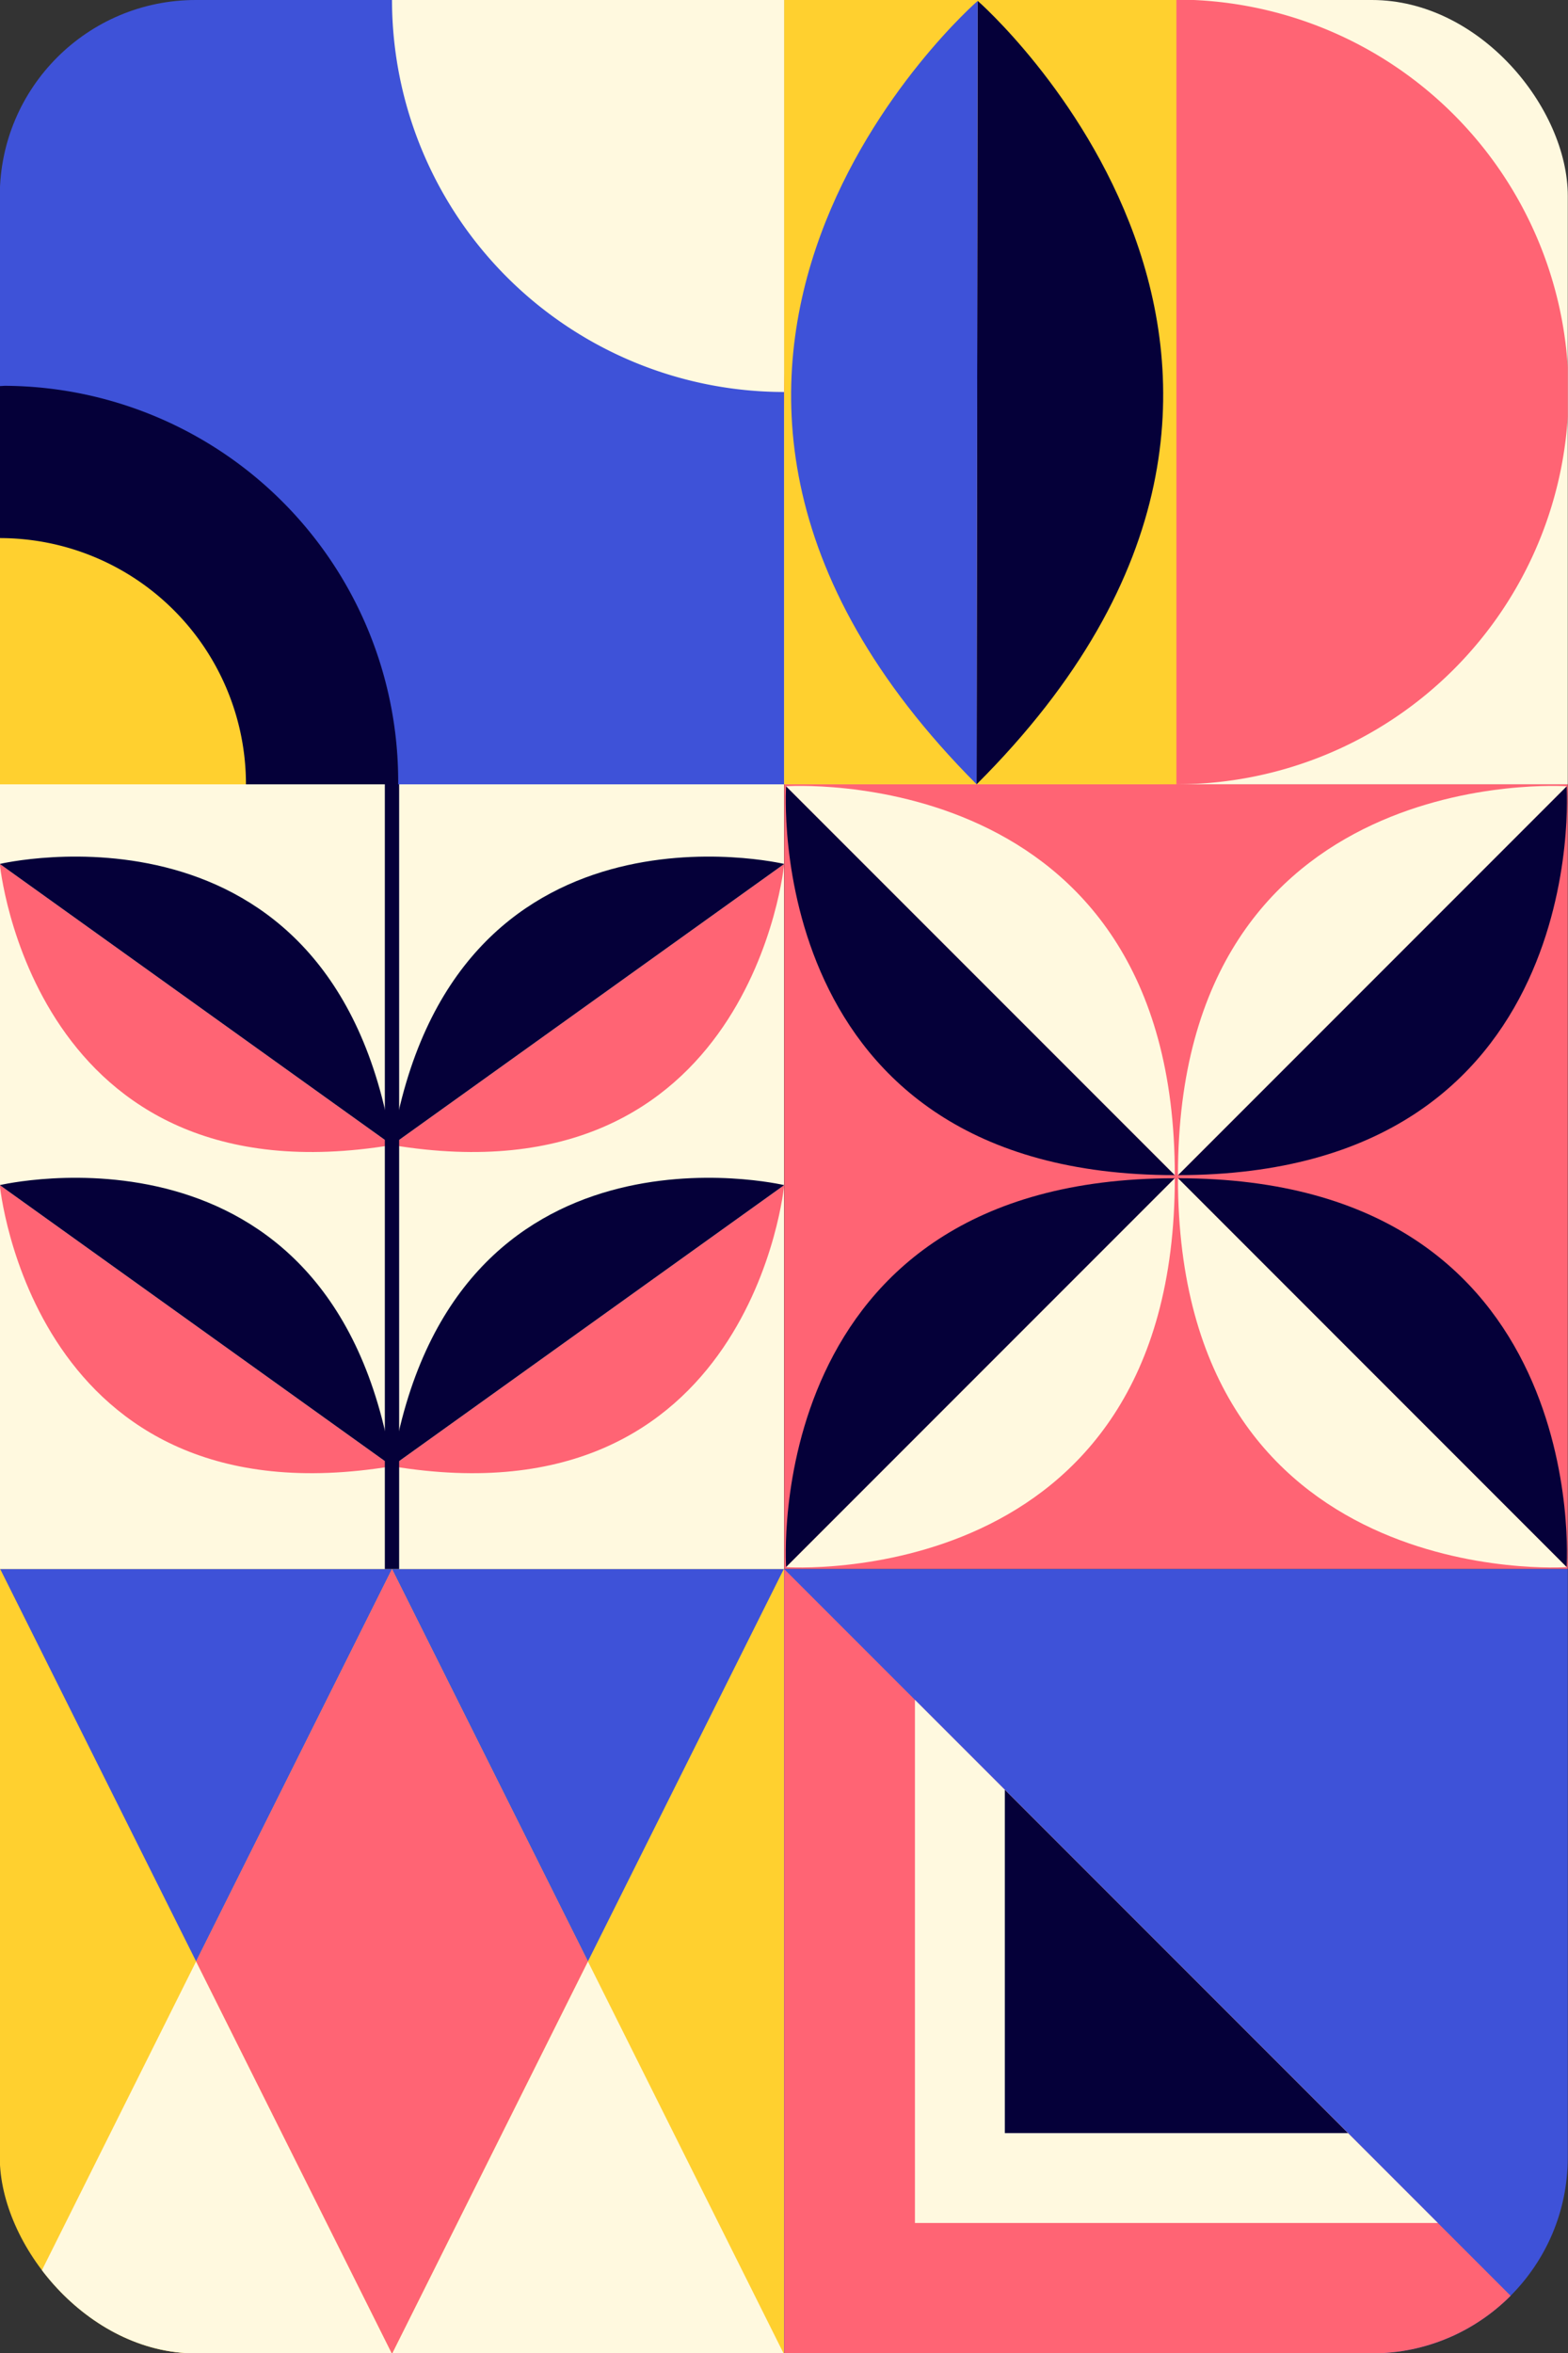 <svg id="Layer_1" data-name="Layer 1" xmlns="http://www.w3.org/2000/svg" xmlns:xlink="http://www.w3.org/1999/xlink"
  viewBox="0 0 80 120">
  <rect x="0" y="0" width="80" height="120" fill="#333333" stroke="none"/>
  <defs>
    <style>
      .cls-1 {
        fill: none;
      }

      .cls-2 {
        clip-path: url(#clip-path);
      }

      .cls-3 {
        fill: #3e52d8;
      }

      .cls-4 {
        fill: #fff9df;
      }

      .cls-5 {
        fill: #050039;
      }

      .cls-6 {
        fill: #ffd02f;
      }

      .cls-7 {
        fill: #ff6474;
      }
    </style>
    <clipPath id="clip-path">
      <rect class="cls-1" x="-0.011" width="80" height="120.02" rx="9.996" ry="9.996" />
    </clipPath>
  </defs>
  <title>back</title>
  <g class="cls-2">
    <rect class="cls-3" x="-0.01" y="-0.019" width="40.02" height="40.02" />
    <rect class="cls-1" x="-0.01" y="-0.019" width="40.02" height="40.02" />
    <path class="cls-4" d="M20-.019a20.01,20.01,0,0,0,20.01,20.01V-.019Z" />
    <path class="cls-5"
      d="M.287,19.676c-.1-.001-.197.012-.297.013V40.001H20.314l.001-.017A20.168,20.168,0,0,0,.287,19.676Z" />
    <path class="cls-6" d="M-.01,27.442H-.01V40.001H12.549A12.559,12.559,0,0,0-.01,27.442Z" />
    <rect class="cls-6" x="-0.01" y="80.02" width="40.02" height="40.019" />
    <polygon class="cls-3" points="20 80.02 0.011 80.02 10.006 100.029 20 80.02" />
    <polygon class="cls-3" points="39.989 80.02 20 80.02 29.995 100.029 39.989 80.02" />
    <polygon class="cls-4" points="39.989 120.039 29.995 100.029 20 120.039 39.989 120.039" />
    <polygon class="cls-4" points="0.011 120.039 20 120.039 10.006 100.029 0.011 120.039" />
    <polygon class="cls-7" points="20 120.039 29.995 100.029 20 80.02 10.006 100.029 20 120.039" />
    <rect class="cls-4" y="40.001" width="40" height="40.019" />
    <path class="cls-7" d="M-.01,44.06S1.645,61.434,20,58.395Z" />
    <path class="cls-5" d="M-.01,44.06S16.962,40.031,20,58.395Z" />
    <path class="cls-7" d="M40.01,44.06S38.354,61.434,20,58.395Z" />
    <path class="cls-5" d="M40.01,44.06S23.038,40.031,20,58.395Z" />
    <path class="cls-7" d="M-.01,60.44S1.645,77.814,20,74.775Z" />
    <path class="cls-5" d="M-.01,60.44S16.962,56.412,20,74.775Z" />
    <path class="cls-7" d="M40.01,60.44S38.354,77.814,20,74.775Z" />
    <path class="cls-5" d="M40.01,60.44S23.038,56.412,20,74.775Z" />
    <rect class="cls-5" x="19.634" y="40" width="0.731" height="40.019" />
    <g>
      <rect class="cls-7" x="40.01" y="40" width="40.019" height="40.02" />
      <path class="cls-5" d="M40.108,40.098S38.738,59.93,59.94,59.93Z" />
      <path class="cls-4" d="M40.107,40.098s19.831-1.37,19.832,19.832Z" />
      <rect class="cls-1" x="40.01" y="40" width="20.009" height="20.01" />
      <path class="cls-5" d="M79.931,40.098S81.302,59.93,60.1,59.93Z" />
      <path class="cls-4" d="M79.932,40.098S60.101,38.728,60.1,59.93Z" />
      <rect class="cls-1" x="60.02" y="40" width="20.01" height="20.01" />
      <path class="cls-5" d="M79.931,79.922S81.301,60.089,60.1,60.089Z" />
      <path class="cls-4" d="M79.932,79.922S60.101,81.291,60.1,60.089Z" />
      <rect class="cls-1" x="60.02" y="60.01" width="20.01" height="20.01" />
      <path class="cls-5" d="M40.108,79.922s-1.37-19.832,19.832-19.832Z" />
      <path class="cls-4" d="M40.107,79.922s19.831,1.37,19.832-19.832Z" />
      <rect class="cls-1" x="40.01" y="60.01" width="20.009" height="20.01" />
    </g>
    <g>
      <rect class="cls-3" x="40.01" y="80.02" width="40.02" height="40.02" />
      <polyline class="cls-7" points="40.01 80.02 40.01 120.039 80.03 120.039" />
      <polyline class="cls-4" points="46.68 86.69 46.68 113.369 73.36 113.369" />
      <polyline class="cls-5" points="51.267 91.276 51.267 108.784 68.774 108.784" />
    </g>
    <rect class="cls-4" x="40.01" y="-0.02" width="40.02" height="40.018" />
    <path class="cls-7" d="M80.029,19.99a20.009,20.009,0,1,1,0-.001Z" />
    <rect class="cls-6" x="40.01" y="-0.02" width="20.01" height="40.018" />
    <path class="cls-5" d="M49.883.045S71.213,18.673,49.826,40Z" />
    <path class="cls-3" d="M49.883.045s-21.382,18.567-.056,39.954Z" />
  </g>
</svg>